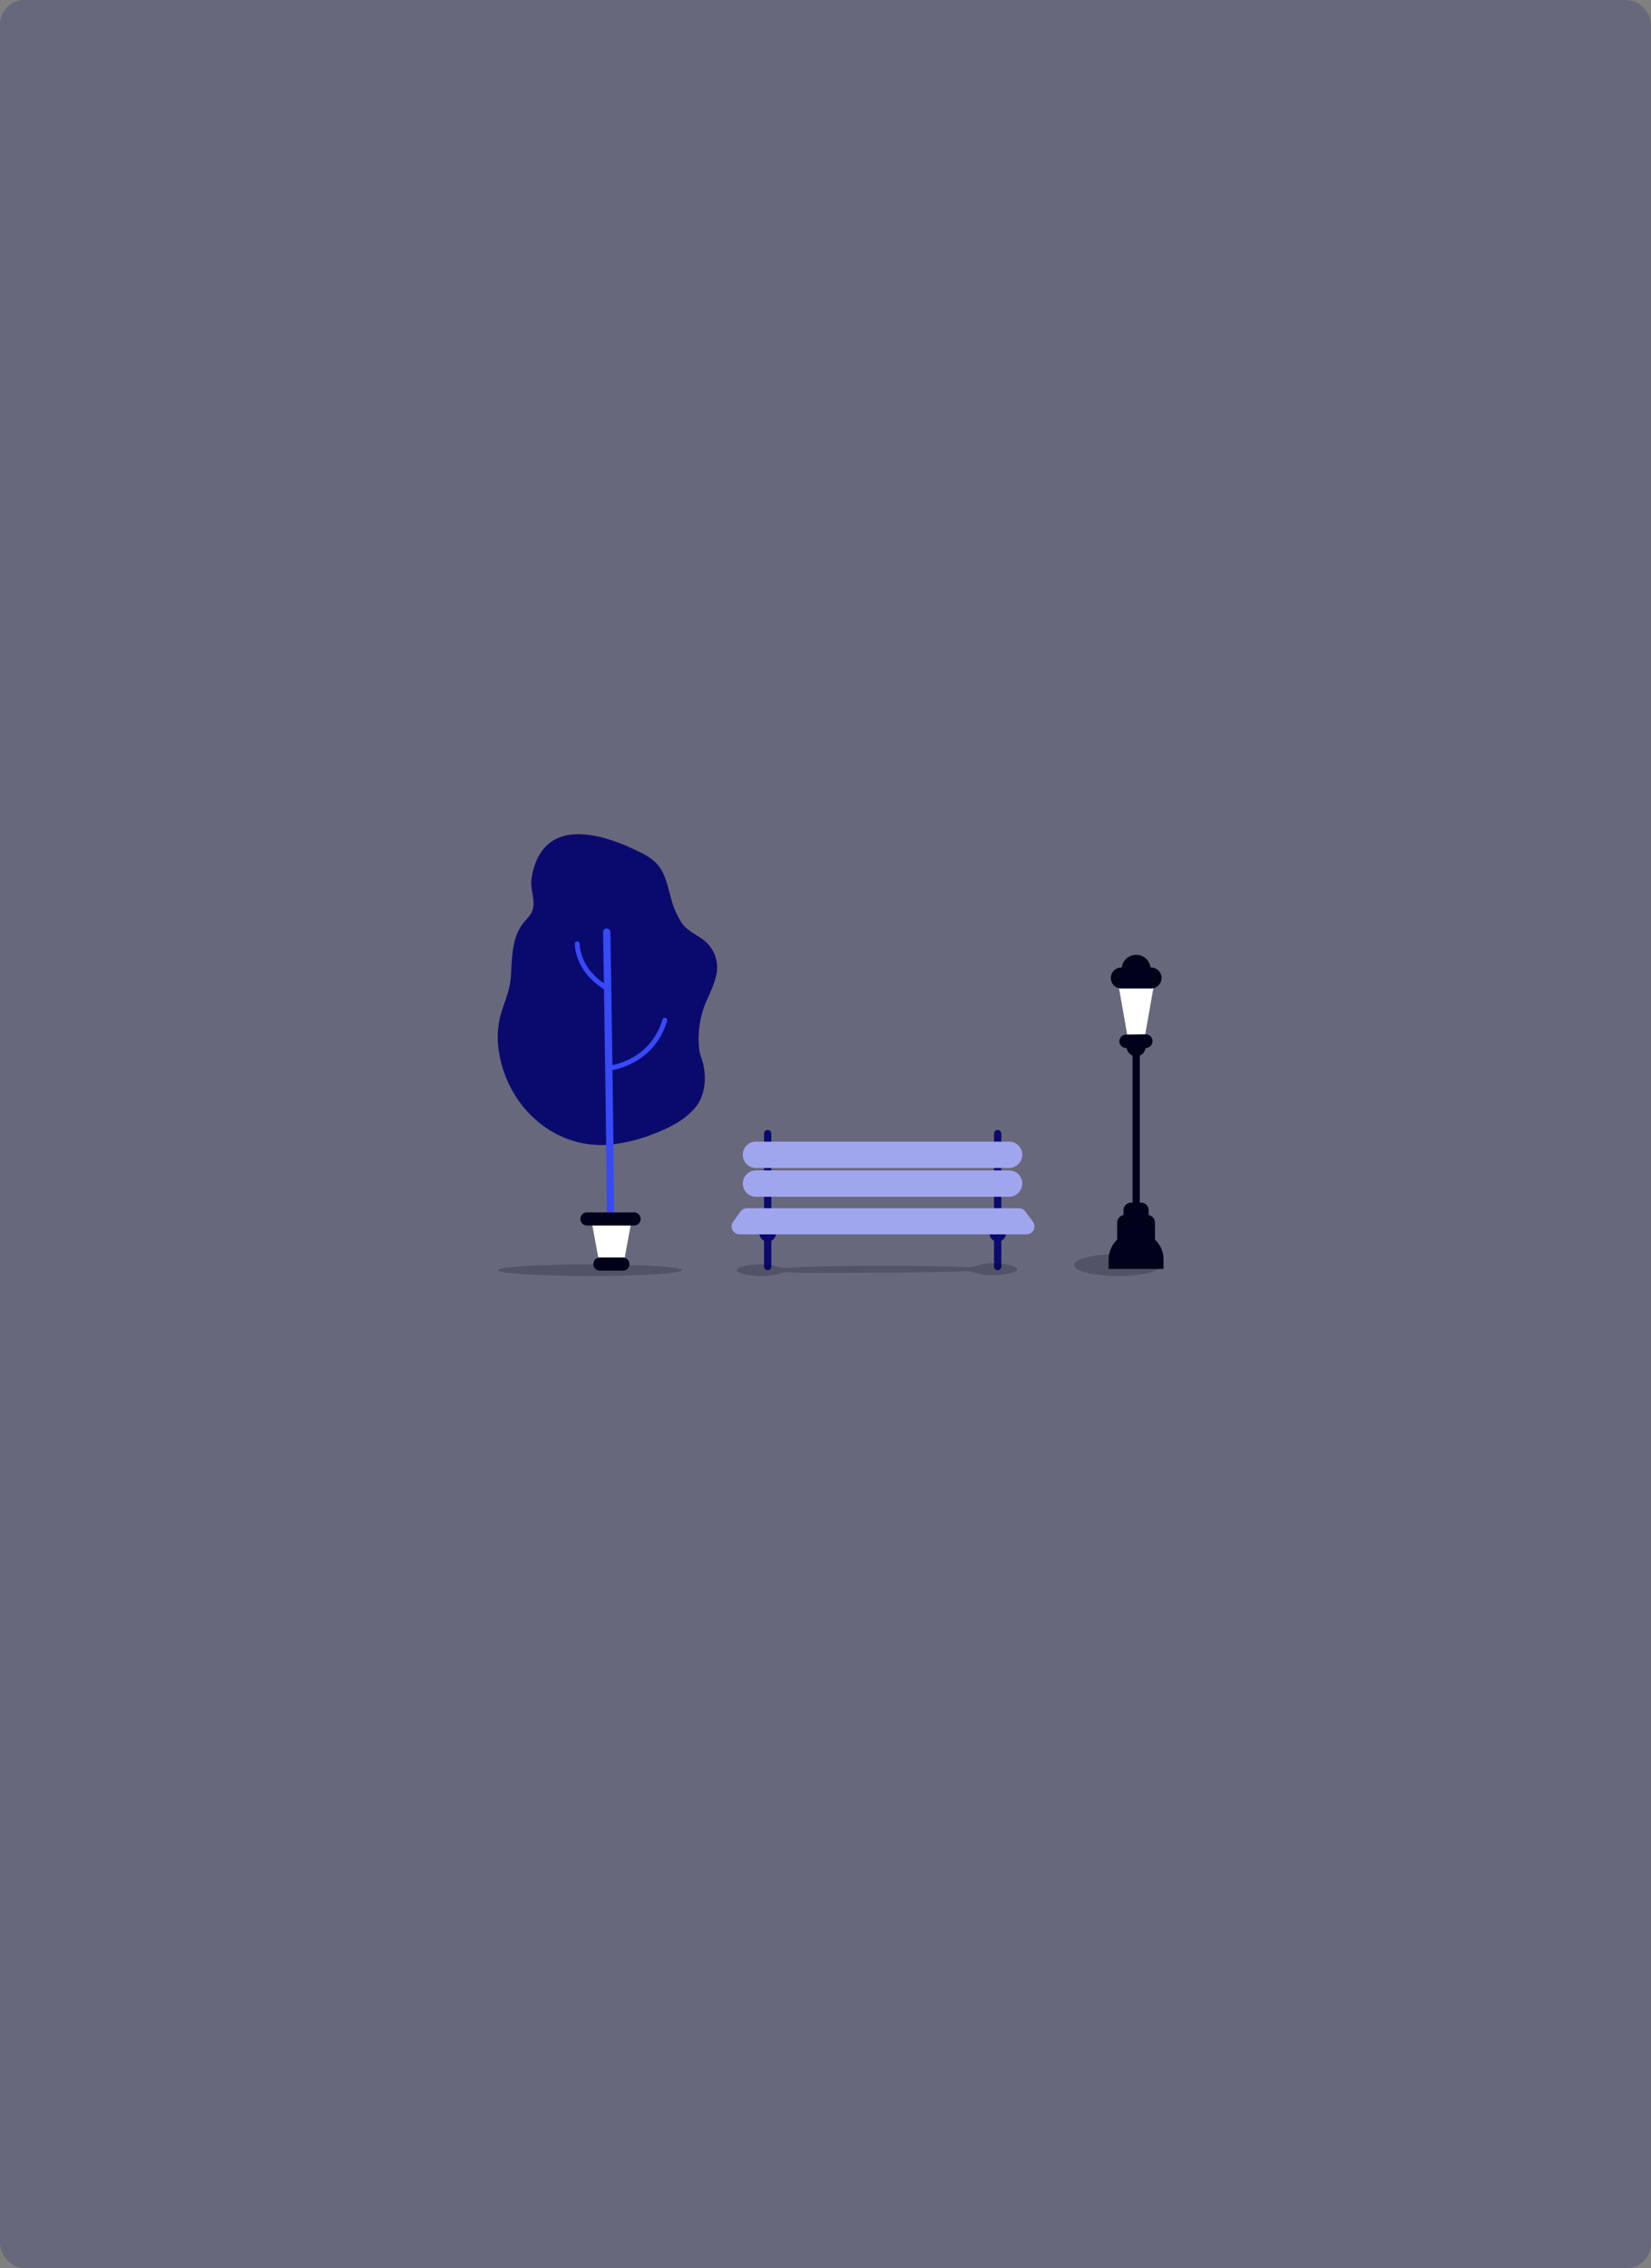 <svg xmlns="http://www.w3.org/2000/svg" viewBox="0 0 677 930">
    <rect x="0" y="0" width="677" height="930" fill="#808080" stroke="none"/>
    <defs>
        <style>
            .cls-1,.cls-2{fill:#0a0a6e}.cls-1,.cls-11{opacity:.2}.cls-3,.cls-4,.cls-5,.cls-7{fill:none}.cls-3{stroke:#0a0a6e}.cls-3,.cls-5,.cls-7{stroke-linecap:round}.cls-3,.cls-4,.cls-5,.cls-6,.cls-7{stroke-miterlimit:10}.cls-3,.cls-4,.cls-5{stroke-width:3px}.cls-4{stroke:#02011b}.cls-5,.cls-7{stroke:#3849f8}.cls-6,.cls-9{fill:#fff}.cls-6{stroke:#fff}.cls-7{stroke-linejoin:round;stroke-width:2px}.cls-8{fill:#a0a6ee}.cls-10,.cls-11{fill:#02011b}
        </style>
    </defs>
    <g id="illustration-2" transform="translate(-339 37)">
        <rect id="Rectangle_398" width="677" height="930" class="cls-1" data-name="Rectangle 398" rx="10" transform="translate(339 -37)"/>
        <circle id="Ellipse_334" cx="3.4" cy="3.4" r="3.4" class="cls-2" data-name="Ellipse 334" transform="translate(744.7 465.3)"/>
        <circle id="Ellipse_335" cx="3.4" cy="3.4" r="3.4" class="cls-2" data-name="Ellipse 335" transform="translate(650.4 465.3)"/>
        <path id="Line_38" d="M0 0v54.5" class="cls-3" data-name="Line 38" transform="translate(653.8 427.8)"/>
        <path id="Line_39" d="M0 0v54.5" class="cls-3" data-name="Line 39" transform="translate(748.1 427.8)"/>
        <path id="Line_40" d="M0 0v83.4" class="cls-4" data-name="Line 40" transform="translate(804.9 391.4)"/>
        <path id="Path_684" d="M615 424.3a58.876 58.876 0 0 1-7.7 3.5 66 66 0 0 1-19 4.6c-22.3 1.5-40.6-15.5-44.5-36.9l-.3-1.8a36.1 36.1 0 0 1 .9-15c1.6-5.3 3.8-9.9 4.1-15.6.5-7.7.3-16 5.6-22.3a18.711 18.711 0 0 0 2.8-3.5c2.2-4.2-.5-9 0-13.4.5-4.7 2.3-10 5.6-13.5 9.7-10.6 28.8-3.1 39.3 2.2a22.711 22.711 0 0 1 6.3 4.3c3.8 4 4.7 9.7 6.2 14.9a35.068 35.068 0 0 0 4.3 9.7c2.7 3.9 7.7 5.2 10.8 8.7a14.15 14.15 0 0 1 3.2 13.1c-1 4.3-3.2 8.2-4.8 12.3a39.294 39.294 0 0 0-2 18.3c.3 1.8 1.1 3.5 1.5 5.2 1.5 6.1.8 13.4-3.4 18.3a32.167 32.167 0 0 1-8.9 6.9z" class="cls-2" data-name="Path 684"/>
        <path id="Path_685" d="M587.8 345.2s2.1 125.9 1.4 134.2" class="cls-5" data-name="Path 685"/>
        <path id="Path_686" d="M594.3 480.6h-9.1l-3.2-17.4h15.5z" class="cls-6" data-name="Path 686"/>
        <path id="Path_687" d="M575.7 350s-.3 10.5 11.6 17.8" class="cls-7" data-name="Path 687"/>
        <path id="Path_688" d="M589.6 400.8s16.8-2 22-19.5" class="cls-7" data-name="Path 688"/>
        <path id="Path_689" d="M759.9 469.1H642.2a3.235 3.235 0 0 1-2.6-5.1l3.1-4.3a3.317 3.317 0 0 1 2.6-1.3h111.5a3.317 3.317 0 0 1 2.6 1.3l3.2 4.3a3.244 3.244 0 0 1-2.7 5.1z" class="cls-8" data-name="Path 689"/>
        <path id="Path_690" d="M752.8 453.7H649a5.378 5.378 0 0 1-5.4-5.4 5.378 5.378 0 0 1 5.4-5.4h103.8a5.378 5.378 0 0 1 5.4 5.4 5.508 5.508 0 0 1-5.4 5.4z" class="cls-8" data-name="Path 690"/>
        <path id="Path_691" d="M752.8 441.9H649a5.378 5.378 0 0 1-5.4-5.4 5.378 5.378 0 0 1 5.4-5.4h103.8a5.378 5.378 0 0 1 5.4 5.4 5.508 5.508 0 0 1-5.4 5.4z" class="cls-8" data-name="Path 691"/>
        <path id="Path_692" d="M808.5 387.7h-7.2l-4-22.7h15.2z" class="cls-9" data-name="Path 692"/>
        <path id="Path_693" d="M811 359.7h-.2a5.947 5.947 0 0 0-11.8 0h-.2a4.3 4.3 0 1 0 0 8.6H811a4.3 4.3 0 0 0 0-8.6z" class="cls-10" data-name="Path 693"/>
        <path id="Path_694" d="M800.9 392.7h.1a3.9 3.9 0 0 0 3.9 3.4 3.8 3.8 0 0 0 3.8-3.4h.1a2.8 2.8 0 1 0 0-5.6l-8 .1a2.752 2.752 0 1 0 .1 5.5z" class="cls-10" data-name="Path 694"/>
        <path id="Path_695" d="M599 465.5h-19.3a2.689 2.689 0 0 1-2.7-2.7 2.689 2.689 0 0 1 2.7-2.7H599a2.689 2.689 0 0 1 2.7 2.7 2.689 2.689 0 0 1-2.7 2.7z" class="cls-10" data-name="Path 695"/>
        <path id="Path_696" d="M594.4 484H585a2.689 2.689 0 0 1-2.7-2.7 2.689 2.689 0 0 1 2.7-2.7h9.4a2.689 2.689 0 0 1 2.7 2.7 2.689 2.689 0 0 1-2.7 2.7z" class="cls-10" data-name="Path 696"/>
        <path id="Path_697" d="M812.6 471.3v-7a3.2 3.2 0 0 0-2.6-3.1v-2a3.116 3.116 0 0 0-3.1-3.1h-4.1a3.116 3.116 0 0 0-3.1 3.1v2a3.2 3.2 0 0 0-2.6 3.1v7a11.243 11.243 0 0 0-3.5 8.1v3.9h22.5v-3.9a11.028 11.028 0 0 0-3.5-8.1z" class="cls-10" data-name="Path 697"/>
        <ellipse id="Ellipse_336" cx="37.7" cy="2.4" class="cls-11" data-name="Ellipse 336" rx="37.7" ry="2.4" transform="translate(543.2 481.4)"/>
        <path id="Path_698" d="M745.6 480.9c-4.6 0-5.7 1.7-10 1.7-7.5-.4-20.5-.6-35.3-.6-17.7 0-32.8.4-39 .9-2.6.2-5.3-1.5-9.7-1.5-5.8 0-10.5 1.1-10.5 2.4s4.7 2.4 10.5 2.4c5.5 0 8-1.4 9.5-1.6 6.6.5 22.2.2 39.2.2 14.8 0 27.8-.3 35.3-.6 2.6 0 5.3 1.7 10 1.7 5.8 0 10.5-1.1 10.5-2.4s-4.7-2.6-10.5-2.6z" class="cls-11" data-name="Path 698"/>
        <ellipse id="Ellipse_337" cx="18" cy="4.5" class="cls-11" data-name="Ellipse 337" rx="18" ry="4.5" transform="translate(779.4 477.2)"/>
    </g>
</svg>
